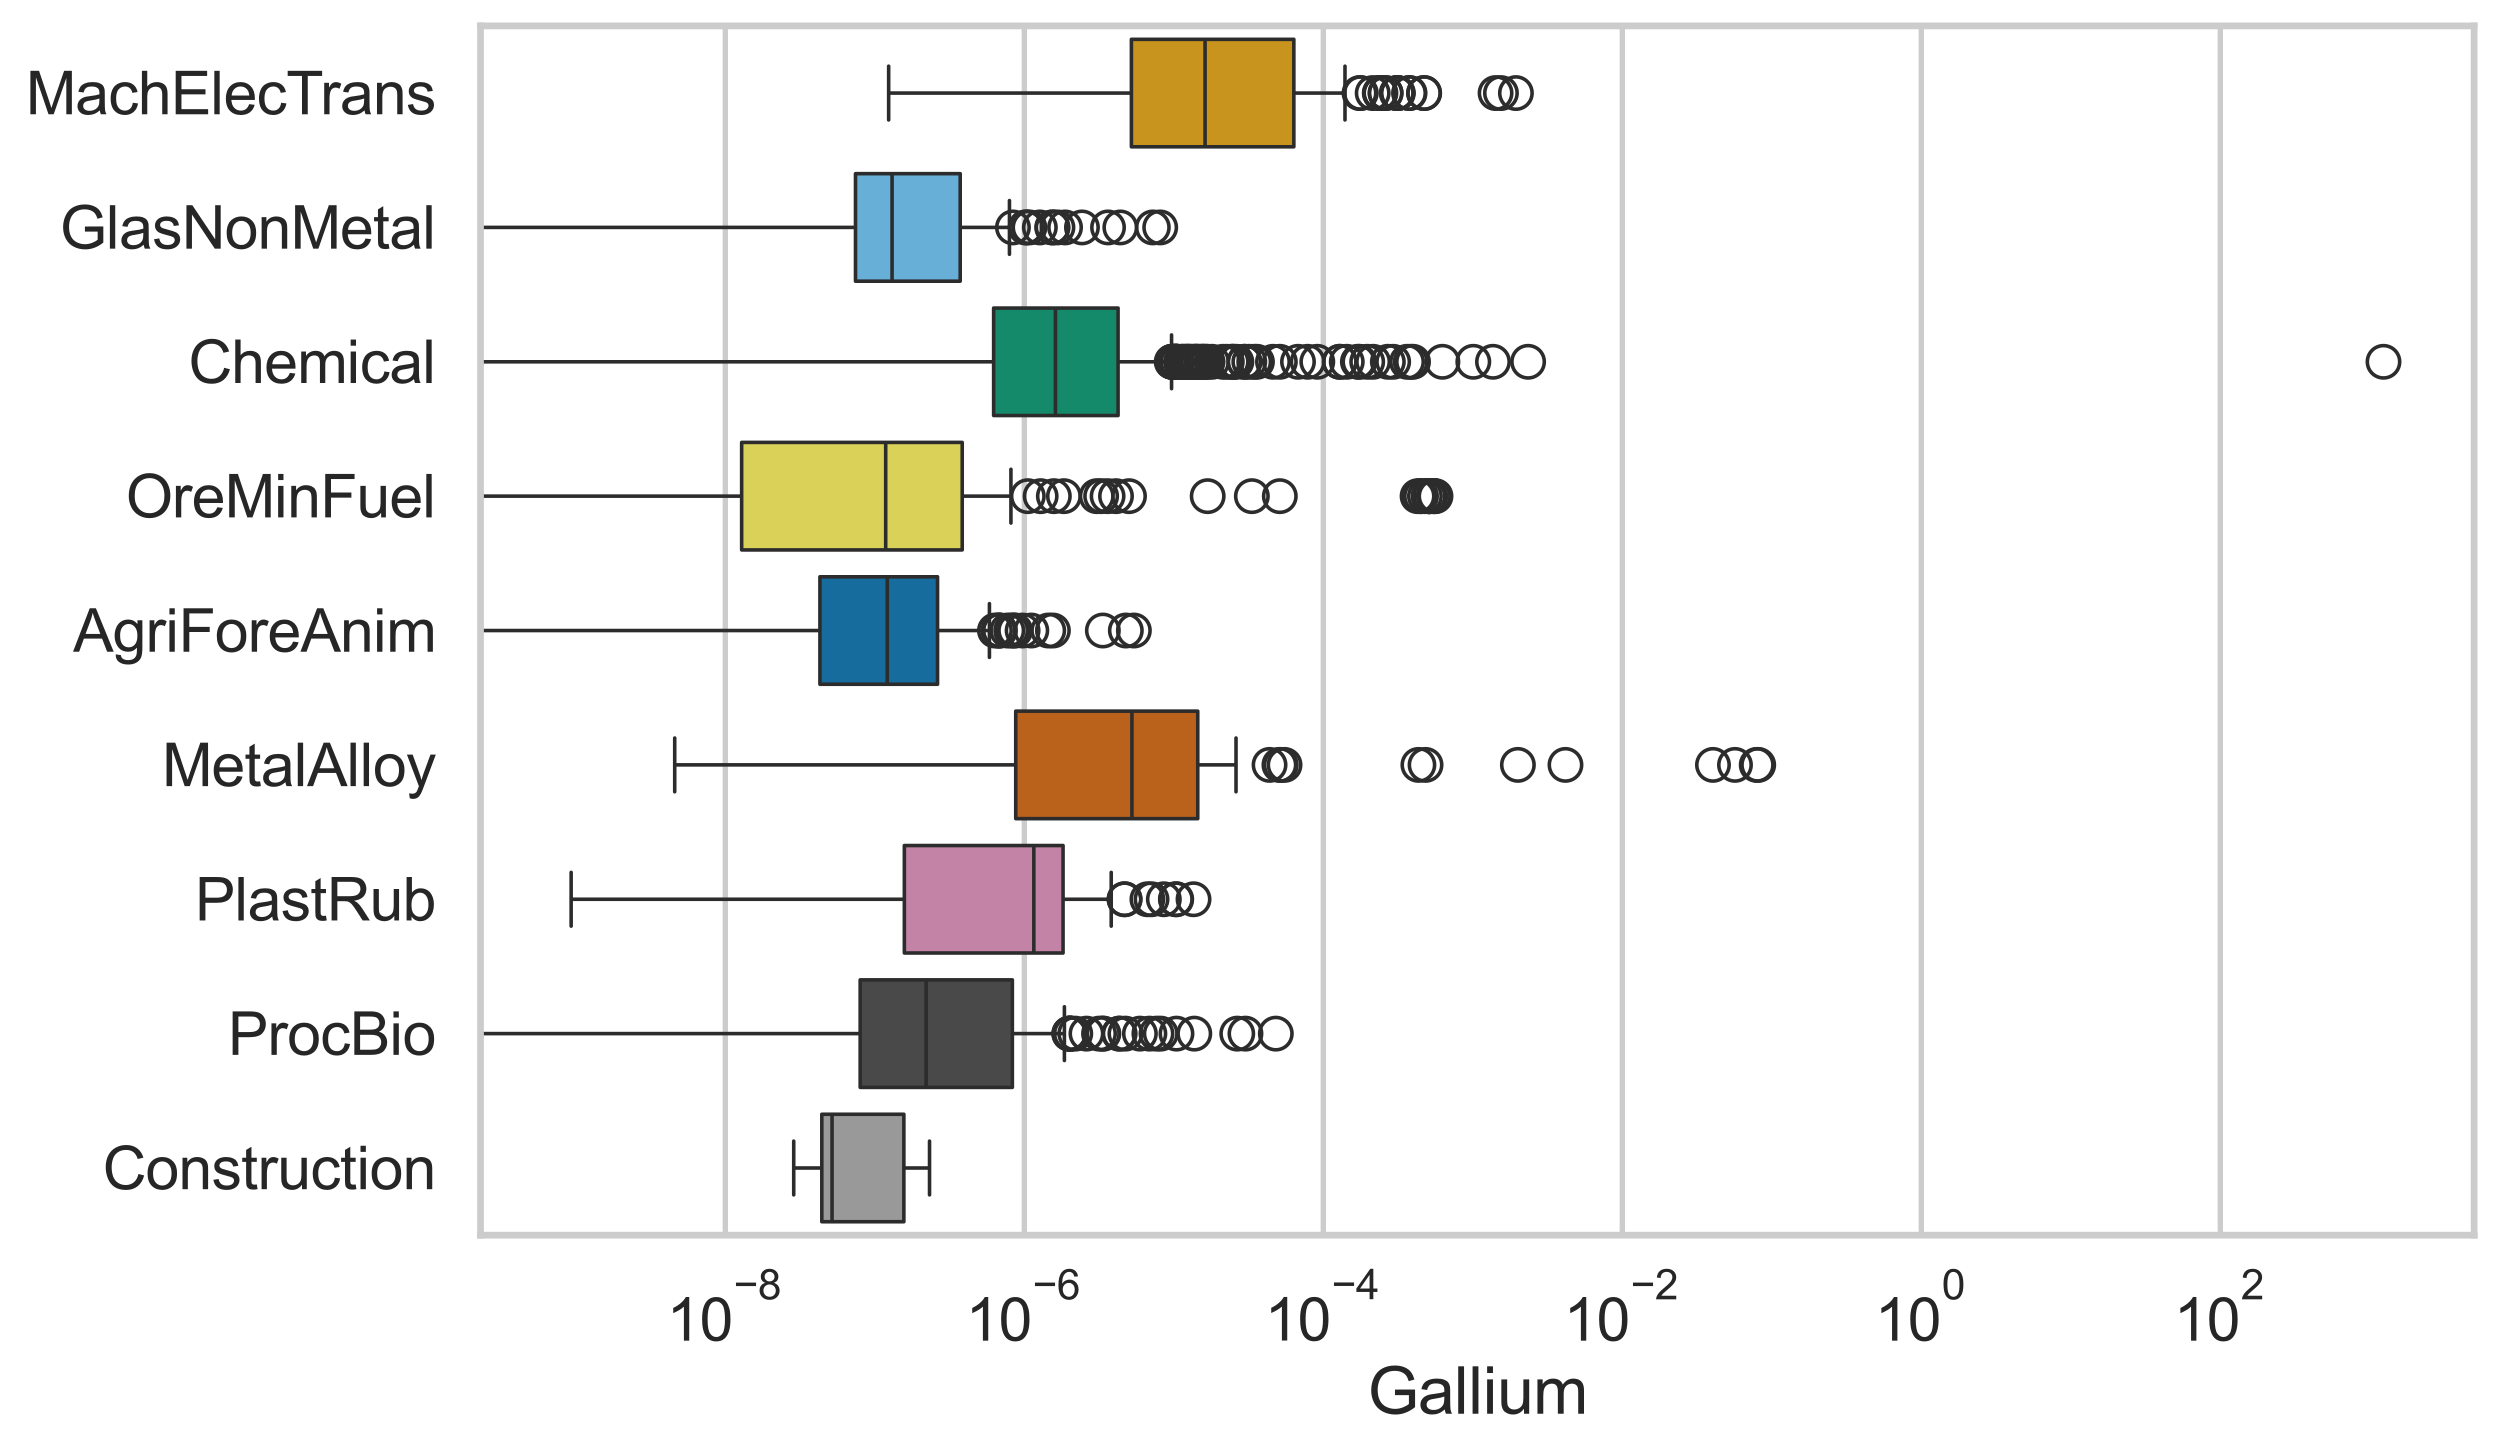 <?xml version="1.0" encoding="utf-8" standalone="no"?>
<!DOCTYPE svg PUBLIC "-//W3C//DTD SVG 1.1//EN"
  "http://www.w3.org/Graphics/SVG/1.1/DTD/svg11.dtd">
<svg xmlns:xlink="http://www.w3.org/1999/xlink" width="695.577pt" height="404.121pt" viewBox="0 0 695.577 404.121" xmlns="http://www.w3.org/2000/svg" version="1.1">
 <defs>
  <style type="text/css">*{stroke-linejoin: round; stroke-linecap: butt}</style>
 </defs>
 <g id="figure_1">
  <g id="patch_1">
   <path d="M 0 404.121 
L 695.577 404.121 
L 695.577 0 
L 0 0 
z
" style="fill: #ffffff"/>
  </g>
  <g id="axes_1">
   <g id="patch_2">
    <path d="M 133.697 343.665 
L 688.377 343.665 
L 688.377 7.2 
L 133.697 7.2 
z
" style="fill: #ffffff"/>
   </g>
   <g id="matplotlib.axis_1">
    <g id="xtick_1">
     <g id="line2d_1">
      <path d="M 201.806 343.665 
L 201.806 7.2 
" clip-path="url(#pd207496f83)" style="fill: none; stroke: #cccccc; stroke-width: 1.5; stroke-linecap: round"/>
     </g>
     <g id="text_1">
      <!-- $\mathdefault{10^{-8}}$ -->
      <g style="fill: #262626" transform="translate(185.471 373.18) scale(0.165 -0.165)">
       <defs>
        <path id="ArialMT-31" d="M 2384 0 
L 1822 0 
L 1822 3584 
Q 1619 3391 1289 3197 
Q 959 3003 697 2906 
L 697 3450 
Q 1169 3672 1522 3987 
Q 1875 4303 2022 4600 
L 2384 4600 
L 2384 0 
z
" transform="scale(0.016)"/>
        <path id="ArialMT-30" d="M 266 2259 
Q 266 3072 433 3567 
Q 600 4063 929 4331 
Q 1259 4600 1759 4600 
Q 2128 4600 2406 4451 
Q 2684 4303 2865 4023 
Q 3047 3744 3150 3342 
Q 3253 2941 3253 2259 
Q 3253 1453 3087 958 
Q 2922 463 2592 192 
Q 2263 -78 1759 -78 
Q 1097 -78 719 397 
Q 266 969 266 2259 
z
M 844 2259 
Q 844 1131 1108 757 
Q 1372 384 1759 384 
Q 2147 384 2411 759 
Q 2675 1134 2675 2259 
Q 2675 3391 2411 3762 
Q 2147 4134 1753 4134 
Q 1366 4134 1134 3806 
Q 844 3388 844 2259 
z
" transform="scale(0.016)"/>
        <path id="ArialMT-2212" d="M 3381 1997 
L 356 1997 
L 356 2522 
L 3381 2522 
L 3381 1997 
z
" transform="scale(0.016)"/>
        <path id="ArialMT-38" d="M 1131 2484 
Q 781 2613 612 2850 
Q 444 3088 444 3419 
Q 444 3919 803 4259 
Q 1163 4600 1759 4600 
Q 2359 4600 2725 4251 
Q 3091 3903 3091 3403 
Q 3091 3084 2923 2848 
Q 2756 2613 2416 2484 
Q 2838 2347 3058 2040 
Q 3278 1734 3278 1309 
Q 3278 722 2862 322 
Q 2447 -78 1769 -78 
Q 1091 -78 675 323 
Q 259 725 259 1325 
Q 259 1772 486 2073 
Q 713 2375 1131 2484 
z
M 1019 3438 
Q 1019 3113 1228 2906 
Q 1438 2700 1772 2700 
Q 2097 2700 2305 2904 
Q 2513 3109 2513 3406 
Q 2513 3716 2298 3927 
Q 2084 4138 1766 4138 
Q 1444 4138 1231 3931 
Q 1019 3725 1019 3438 
z
M 838 1322 
Q 838 1081 952 856 
Q 1066 631 1291 507 
Q 1516 384 1775 384 
Q 2178 384 2440 643 
Q 2703 903 2703 1303 
Q 2703 1709 2433 1975 
Q 2163 2241 1756 2241 
Q 1359 2241 1098 1978 
Q 838 1716 838 1322 
z
" transform="scale(0.016)"/>
       </defs>
       <use xlink:href="#ArialMT-31" transform="translate(0 0.994)"/>
       <use xlink:href="#ArialMT-30" transform="translate(55.615 0.994)"/>
       <use xlink:href="#ArialMT-2212" transform="translate(112.973 70.688) scale(0.7)"/>
       <use xlink:href="#ArialMT-38" transform="translate(153.852 70.688) scale(0.7)"/>
      </g>
     </g>
    </g>
    <g id="xtick_2">
     <g id="line2d_2">
      <path d="M 284.997 343.665 
L 284.997 7.2 
" clip-path="url(#pd207496f83)" style="fill: none; stroke: #cccccc; stroke-width: 1.5; stroke-linecap: round"/>
     </g>
     <g id="text_2">
      <!-- $\mathdefault{10^{-6}}$ -->
      <g style="fill: #262626" transform="translate(268.662 373.18) scale(0.165 -0.165)">
       <defs>
        <path id="ArialMT-36" d="M 3184 3459 
L 2625 3416 
Q 2550 3747 2413 3897 
Q 2184 4138 1850 4138 
Q 1581 4138 1378 3988 
Q 1113 3794 959 3422 
Q 806 3050 800 2363 
Q 1003 2672 1297 2822 
Q 1591 2972 1913 2972 
Q 2475 2972 2870 2558 
Q 3266 2144 3266 1488 
Q 3266 1056 3080 686 
Q 2894 316 2569 119 
Q 2244 -78 1831 -78 
Q 1128 -78 684 439 
Q 241 956 241 2144 
Q 241 3472 731 4075 
Q 1159 4600 1884 4600 
Q 2425 4600 2770 4297 
Q 3116 3994 3184 3459 
z
M 888 1484 
Q 888 1194 1011 928 
Q 1134 663 1356 523 
Q 1578 384 1822 384 
Q 2178 384 2434 671 
Q 2691 959 2691 1453 
Q 2691 1928 2437 2201 
Q 2184 2475 1800 2475 
Q 1419 2475 1153 2201 
Q 888 1928 888 1484 
z
" transform="scale(0.016)"/>
       </defs>
       <use xlink:href="#ArialMT-31" transform="translate(0 0.994)"/>
       <use xlink:href="#ArialMT-30" transform="translate(55.615 0.994)"/>
       <use xlink:href="#ArialMT-2212" transform="translate(112.973 70.688) scale(0.7)"/>
       <use xlink:href="#ArialMT-36" transform="translate(153.852 70.688) scale(0.7)"/>
      </g>
     </g>
    </g>
    <g id="xtick_3">
     <g id="line2d_3">
      <path d="M 368.188 343.665 
L 368.188 7.2 
" clip-path="url(#pd207496f83)" style="fill: none; stroke: #cccccc; stroke-width: 1.5; stroke-linecap: round"/>
     </g>
     <g id="text_3">
      <!-- $\mathdefault{10^{-4}}$ -->
      <g style="fill: #262626" transform="translate(351.853 373.015) scale(0.165 -0.165)">
       <defs>
        <path id="ArialMT-34" d="M 2069 0 
L 2069 1097 
L 81 1097 
L 81 1613 
L 2172 4581 
L 2631 4581 
L 2631 1613 
L 3250 1613 
L 3250 1097 
L 2631 1097 
L 2631 0 
L 2069 0 
z
M 2069 1613 
L 2069 3678 
L 634 1613 
L 2069 1613 
z
" transform="scale(0.016)"/>
       </defs>
       <use xlink:href="#ArialMT-31" transform="translate(0 0.202)"/>
       <use xlink:href="#ArialMT-30" transform="translate(55.615 0.202)"/>
       <use xlink:href="#ArialMT-2212" transform="translate(112.973 69.895) scale(0.7)"/>
       <use xlink:href="#ArialMT-34" transform="translate(153.852 69.895) scale(0.7)"/>
      </g>
     </g>
    </g>
    <g id="xtick_4">
     <g id="line2d_4">
      <path d="M 451.379 343.665 
L 451.379 7.2 
" clip-path="url(#pd207496f83)" style="fill: none; stroke: #cccccc; stroke-width: 1.5; stroke-linecap: round"/>
     </g>
     <g id="text_4">
      <!-- $\mathdefault{10^{-2}}$ -->
      <g style="fill: #262626" transform="translate(435.044 373.18) scale(0.165 -0.165)">
       <defs>
        <path id="ArialMT-32" d="M 3222 541 
L 3222 0 
L 194 0 
Q 188 203 259 391 
Q 375 700 629 1000 
Q 884 1300 1366 1694 
Q 2113 2306 2375 2664 
Q 2638 3022 2638 3341 
Q 2638 3675 2398 3904 
Q 2159 4134 1775 4134 
Q 1369 4134 1125 3890 
Q 881 3647 878 3216 
L 300 3275 
Q 359 3922 746 4261 
Q 1134 4600 1788 4600 
Q 2447 4600 2831 4234 
Q 3216 3869 3216 3328 
Q 3216 3053 3103 2787 
Q 2991 2522 2730 2228 
Q 2469 1934 1863 1422 
Q 1356 997 1212 845 
Q 1069 694 975 541 
L 3222 541 
z
" transform="scale(0.016)"/>
       </defs>
       <use xlink:href="#ArialMT-31" transform="translate(0 0.994)"/>
       <use xlink:href="#ArialMT-30" transform="translate(55.615 0.994)"/>
       <use xlink:href="#ArialMT-2212" transform="translate(112.973 70.688) scale(0.7)"/>
       <use xlink:href="#ArialMT-32" transform="translate(153.852 70.688) scale(0.7)"/>
      </g>
     </g>
    </g>
    <g id="xtick_5">
     <g id="line2d_5">
      <path d="M 534.57 343.665 
L 534.57 7.2 
" clip-path="url(#pd207496f83)" style="fill: none; stroke: #cccccc; stroke-width: 1.5; stroke-linecap: round"/>
     </g>
     <g id="text_5">
      <!-- $\mathdefault{10^{0}}$ -->
      <g style="fill: #262626" transform="translate(521.618 373.18) scale(0.165 -0.165)">
       <use xlink:href="#ArialMT-31" transform="translate(0 0.994)"/>
       <use xlink:href="#ArialMT-30" transform="translate(55.615 0.994)"/>
       <use xlink:href="#ArialMT-30" transform="translate(112.973 70.688) scale(0.7)"/>
      </g>
     </g>
    </g>
    <g id="xtick_6">
     <g id="line2d_6">
      <path d="M 617.762 343.665 
L 617.762 7.2 
" clip-path="url(#pd207496f83)" style="fill: none; stroke: #cccccc; stroke-width: 1.5; stroke-linecap: round"/>
     </g>
     <g id="text_6">
      <!-- $\mathdefault{10^{2}}$ -->
      <g style="fill: #262626" transform="translate(604.809 373.18) scale(0.165 -0.165)">
       <use xlink:href="#ArialMT-31" transform="translate(0 0.994)"/>
       <use xlink:href="#ArialMT-30" transform="translate(55.615 0.994)"/>
       <use xlink:href="#ArialMT-32" transform="translate(112.973 70.688) scale(0.7)"/>
      </g>
     </g>
    </g>
    <g id="text_7">
     <!-- Gallium -->
     <g style="fill: #262626" transform="translate(380.531 393.344) scale(0.18 -0.18)">
      <defs>
       <path id="ArialMT-47" d="M 2638 1797 
L 2638 2334 
L 4578 2338 
L 4578 638 
Q 4131 281 3656 101 
Q 3181 -78 2681 -78 
Q 2006 -78 1454 211 
Q 903 500 622 1047 
Q 341 1594 341 2269 
Q 341 2938 620 3517 
Q 900 4097 1425 4378 
Q 1950 4659 2634 4659 
Q 3131 4659 3532 4498 
Q 3934 4338 4162 4050 
Q 4391 3763 4509 3300 
L 3963 3150 
Q 3859 3500 3706 3700 
Q 3553 3900 3268 4020 
Q 2984 4141 2638 4141 
Q 2222 4141 1919 4014 
Q 1616 3888 1430 3681 
Q 1244 3475 1141 3228 
Q 966 2803 966 2306 
Q 966 1694 1177 1281 
Q 1388 869 1791 669 
Q 2194 469 2647 469 
Q 3041 469 3416 620 
Q 3791 772 3984 944 
L 3984 1797 
L 2638 1797 
z
" transform="scale(0.016)"/>
       <path id="ArialMT-61" d="M 2588 409 
Q 2275 144 1986 34 
Q 1697 -75 1366 -75 
Q 819 -75 525 192 
Q 231 459 231 875 
Q 231 1119 342 1320 
Q 453 1522 633 1644 
Q 813 1766 1038 1828 
Q 1203 1872 1538 1913 
Q 2219 1994 2541 2106 
Q 2544 2222 2544 2253 
Q 2544 2597 2384 2738 
Q 2169 2928 1744 2928 
Q 1347 2928 1158 2789 
Q 969 2650 878 2297 
L 328 2372 
Q 403 2725 575 2942 
Q 747 3159 1072 3276 
Q 1397 3394 1825 3394 
Q 2250 3394 2515 3294 
Q 2781 3194 2906 3042 
Q 3031 2891 3081 2659 
Q 3109 2516 3109 2141 
L 3109 1391 
Q 3109 606 3145 398 
Q 3181 191 3288 0 
L 2700 0 
Q 2613 175 2588 409 
z
M 2541 1666 
Q 2234 1541 1622 1453 
Q 1275 1403 1131 1340 
Q 988 1278 909 1158 
Q 831 1038 831 891 
Q 831 666 1001 516 
Q 1172 366 1500 366 
Q 1825 366 2078 508 
Q 2331 650 2450 897 
Q 2541 1088 2541 1459 
L 2541 1666 
z
" transform="scale(0.016)"/>
       <path id="ArialMT-6c" d="M 409 0 
L 409 4581 
L 972 4581 
L 972 0 
L 409 0 
z
" transform="scale(0.016)"/>
       <path id="ArialMT-69" d="M 425 3934 
L 425 4581 
L 988 4581 
L 988 3934 
L 425 3934 
z
M 425 0 
L 425 3319 
L 988 3319 
L 988 0 
L 425 0 
z
" transform="scale(0.016)"/>
       <path id="ArialMT-75" d="M 2597 0 
L 2597 488 
Q 2209 -75 1544 -75 
Q 1250 -75 995 37 
Q 741 150 617 320 
Q 494 491 444 738 
Q 409 903 409 1263 
L 409 3319 
L 972 3319 
L 972 1478 
Q 972 1038 1006 884 
Q 1059 663 1231 536 
Q 1403 409 1656 409 
Q 1909 409 2131 539 
Q 2353 669 2445 892 
Q 2538 1116 2538 1541 
L 2538 3319 
L 3100 3319 
L 3100 0 
L 2597 0 
z
" transform="scale(0.016)"/>
       <path id="ArialMT-6d" d="M 422 0 
L 422 3319 
L 925 3319 
L 925 2853 
Q 1081 3097 1340 3245 
Q 1600 3394 1931 3394 
Q 2300 3394 2536 3241 
Q 2772 3088 2869 2813 
Q 3263 3394 3894 3394 
Q 4388 3394 4653 3120 
Q 4919 2847 4919 2278 
L 4919 0 
L 4359 0 
L 4359 2091 
Q 4359 2428 4304 2576 
Q 4250 2725 4106 2815 
Q 3963 2906 3769 2906 
Q 3419 2906 3187 2673 
Q 2956 2441 2956 1928 
L 2956 0 
L 2394 0 
L 2394 2156 
Q 2394 2531 2256 2718 
Q 2119 2906 1806 2906 
Q 1569 2906 1367 2781 
Q 1166 2656 1075 2415 
Q 984 2175 984 1722 
L 984 0 
L 422 0 
z
" transform="scale(0.016)"/>
      </defs>
      <use xlink:href="#ArialMT-47"/>
      <use xlink:href="#ArialMT-61" transform="translate(77.783 0)"/>
      <use xlink:href="#ArialMT-6c" transform="translate(133.398 0)"/>
      <use xlink:href="#ArialMT-6c" transform="translate(155.615 0)"/>
      <use xlink:href="#ArialMT-69" transform="translate(177.832 0)"/>
      <use xlink:href="#ArialMT-75" transform="translate(200.049 0)"/>
      <use xlink:href="#ArialMT-6d" transform="translate(255.664 0)"/>
     </g>
    </g>
   </g>
   <g id="matplotlib.axis_2">
    <g id="ytick_1">
     <g id="text_8">
      <!-- MachElecTrans -->
      <g style="fill: #262626" transform="translate(7.2 31.798) scale(0.165 -0.165)">
       <defs>
        <path id="ArialMT-4d" d="M 475 0 
L 475 4581 
L 1388 4581 
L 2472 1338 
Q 2622 884 2691 659 
Q 2769 909 2934 1394 
L 4031 4581 
L 4847 4581 
L 4847 0 
L 4263 0 
L 4263 3834 
L 2931 0 
L 2384 0 
L 1059 3900 
L 1059 0 
L 475 0 
z
" transform="scale(0.016)"/>
        <path id="ArialMT-63" d="M 2588 1216 
L 3141 1144 
Q 3050 572 2676 248 
Q 2303 -75 1759 -75 
Q 1078 -75 664 370 
Q 250 816 250 1647 
Q 250 2184 428 2587 
Q 606 2991 970 3192 
Q 1334 3394 1763 3394 
Q 2303 3394 2647 3120 
Q 2991 2847 3088 2344 
L 2541 2259 
Q 2463 2594 2264 2762 
Q 2066 2931 1784 2931 
Q 1359 2931 1093 2626 
Q 828 2322 828 1663 
Q 828 994 1084 691 
Q 1341 388 1753 388 
Q 2084 388 2306 591 
Q 2528 794 2588 1216 
z
" transform="scale(0.016)"/>
        <path id="ArialMT-68" d="M 422 0 
L 422 4581 
L 984 4581 
L 984 2938 
Q 1378 3394 1978 3394 
Q 2347 3394 2619 3248 
Q 2891 3103 3008 2847 
Q 3125 2591 3125 2103 
L 3125 0 
L 2563 0 
L 2563 2103 
Q 2563 2525 2380 2717 
Q 2197 2909 1863 2909 
Q 1613 2909 1392 2779 
Q 1172 2650 1078 2428 
Q 984 2206 984 1816 
L 984 0 
L 422 0 
z
" transform="scale(0.016)"/>
        <path id="ArialMT-45" d="M 506 0 
L 506 4581 
L 3819 4581 
L 3819 4041 
L 1113 4041 
L 1113 2638 
L 3647 2638 
L 3647 2100 
L 1113 2100 
L 1113 541 
L 3925 541 
L 3925 0 
L 506 0 
z
" transform="scale(0.016)"/>
        <path id="ArialMT-65" d="M 2694 1069 
L 3275 997 
Q 3138 488 2766 206 
Q 2394 -75 1816 -75 
Q 1088 -75 661 373 
Q 234 822 234 1631 
Q 234 2469 665 2931 
Q 1097 3394 1784 3394 
Q 2450 3394 2872 2941 
Q 3294 2488 3294 1666 
Q 3294 1616 3291 1516 
L 816 1516 
Q 847 969 1125 678 
Q 1403 388 1819 388 
Q 2128 388 2347 550 
Q 2566 713 2694 1069 
z
M 847 1978 
L 2700 1978 
Q 2663 2397 2488 2606 
Q 2219 2931 1791 2931 
Q 1403 2931 1139 2672 
Q 875 2413 847 1978 
z
" transform="scale(0.016)"/>
        <path id="ArialMT-54" d="M 1659 0 
L 1659 4041 
L 150 4041 
L 150 4581 
L 3781 4581 
L 3781 4041 
L 2266 4041 
L 2266 0 
L 1659 0 
z
" transform="scale(0.016)"/>
        <path id="ArialMT-72" d="M 416 0 
L 416 3319 
L 922 3319 
L 922 2816 
Q 1116 3169 1280 3281 
Q 1444 3394 1641 3394 
Q 1925 3394 2219 3213 
L 2025 2691 
Q 1819 2813 1613 2813 
Q 1428 2813 1281 2702 
Q 1134 2591 1072 2394 
Q 978 2094 978 1738 
L 978 0 
L 416 0 
z
" transform="scale(0.016)"/>
        <path id="ArialMT-6e" d="M 422 0 
L 422 3319 
L 928 3319 
L 928 2847 
Q 1294 3394 1984 3394 
Q 2284 3394 2536 3286 
Q 2788 3178 2913 3003 
Q 3038 2828 3088 2588 
Q 3119 2431 3119 2041 
L 3119 0 
L 2556 0 
L 2556 2019 
Q 2556 2363 2490 2533 
Q 2425 2703 2258 2804 
Q 2091 2906 1866 2906 
Q 1506 2906 1245 2678 
Q 984 2450 984 1813 
L 984 0 
L 422 0 
z
" transform="scale(0.016)"/>
        <path id="ArialMT-73" d="M 197 991 
L 753 1078 
Q 800 744 1014 566 
Q 1228 388 1613 388 
Q 2000 388 2187 545 
Q 2375 703 2375 916 
Q 2375 1106 2209 1216 
Q 2094 1291 1634 1406 
Q 1016 1563 777 1677 
Q 538 1791 414 1992 
Q 291 2194 291 2438 
Q 291 2659 392 2848 
Q 494 3038 669 3163 
Q 800 3259 1026 3326 
Q 1253 3394 1513 3394 
Q 1903 3394 2198 3281 
Q 2494 3169 2634 2976 
Q 2775 2784 2828 2463 
L 2278 2388 
Q 2241 2644 2061 2787 
Q 1881 2931 1553 2931 
Q 1166 2931 1000 2803 
Q 834 2675 834 2503 
Q 834 2394 903 2306 
Q 972 2216 1119 2156 
Q 1203 2125 1616 2013 
Q 2213 1853 2448 1751 
Q 2684 1650 2818 1456 
Q 2953 1263 2953 975 
Q 2953 694 2789 445 
Q 2625 197 2315 61 
Q 2006 -75 1616 -75 
Q 969 -75 630 194 
Q 291 463 197 991 
z
" transform="scale(0.016)"/>
       </defs>
       <use xlink:href="#ArialMT-4d"/>
       <use xlink:href="#ArialMT-61" transform="translate(83.301 0)"/>
       <use xlink:href="#ArialMT-63" transform="translate(138.916 0)"/>
       <use xlink:href="#ArialMT-68" transform="translate(188.916 0)"/>
       <use xlink:href="#ArialMT-45" transform="translate(244.531 0)"/>
       <use xlink:href="#ArialMT-6c" transform="translate(311.23 0)"/>
       <use xlink:href="#ArialMT-65" transform="translate(333.447 0)"/>
       <use xlink:href="#ArialMT-63" transform="translate(389.062 0)"/>
       <use xlink:href="#ArialMT-54" transform="translate(439.062 0)"/>
       <use xlink:href="#ArialMT-72" transform="translate(496.396 0)"/>
       <use xlink:href="#ArialMT-61" transform="translate(529.697 0)"/>
       <use xlink:href="#ArialMT-6e" transform="translate(585.312 0)"/>
       <use xlink:href="#ArialMT-73" transform="translate(640.928 0)"/>
      </g>
     </g>
    </g>
    <g id="ytick_2">
     <g id="text_9">
      <!-- GlasNonMetal -->
      <g style="fill: #262626" transform="translate(16.659 69.183) scale(0.165 -0.165)">
       <defs>
        <path id="ArialMT-4e" d="M 488 0 
L 488 4581 
L 1109 4581 
L 3516 984 
L 3516 4581 
L 4097 4581 
L 4097 0 
L 3475 0 
L 1069 3600 
L 1069 0 
L 488 0 
z
" transform="scale(0.016)"/>
        <path id="ArialMT-6f" d="M 213 1659 
Q 213 2581 725 3025 
Q 1153 3394 1769 3394 
Q 2453 3394 2887 2945 
Q 3322 2497 3322 1706 
Q 3322 1066 3130 698 
Q 2938 331 2570 128 
Q 2203 -75 1769 -75 
Q 1072 -75 642 372 
Q 213 819 213 1659 
z
M 791 1659 
Q 791 1022 1069 705 
Q 1347 388 1769 388 
Q 2188 388 2466 706 
Q 2744 1025 2744 1678 
Q 2744 2294 2464 2611 
Q 2184 2928 1769 2928 
Q 1347 2928 1069 2612 
Q 791 2297 791 1659 
z
" transform="scale(0.016)"/>
        <path id="ArialMT-74" d="M 1650 503 
L 1731 6 
Q 1494 -44 1306 -44 
Q 1000 -44 831 53 
Q 663 150 594 308 
Q 525 466 525 972 
L 525 2881 
L 113 2881 
L 113 3319 
L 525 3319 
L 525 4141 
L 1084 4478 
L 1084 3319 
L 1650 3319 
L 1650 2881 
L 1084 2881 
L 1084 941 
Q 1084 700 1114 631 
Q 1144 563 1211 522 
Q 1278 481 1403 481 
Q 1497 481 1650 503 
z
" transform="scale(0.016)"/>
       </defs>
       <use xlink:href="#ArialMT-47"/>
       <use xlink:href="#ArialMT-6c" transform="translate(77.783 0)"/>
       <use xlink:href="#ArialMT-61" transform="translate(100 0)"/>
       <use xlink:href="#ArialMT-73" transform="translate(155.615 0)"/>
       <use xlink:href="#ArialMT-4e" transform="translate(205.615 0)"/>
       <use xlink:href="#ArialMT-6f" transform="translate(277.832 0)"/>
       <use xlink:href="#ArialMT-6e" transform="translate(333.447 0)"/>
       <use xlink:href="#ArialMT-4d" transform="translate(389.062 0)"/>
       <use xlink:href="#ArialMT-65" transform="translate(472.363 0)"/>
       <use xlink:href="#ArialMT-74" transform="translate(527.979 0)"/>
       <use xlink:href="#ArialMT-61" transform="translate(555.762 0)"/>
       <use xlink:href="#ArialMT-6c" transform="translate(611.377 0)"/>
      </g>
     </g>
    </g>
    <g id="ytick_3">
     <g id="text_10">
      <!-- Chemical -->
      <g style="fill: #262626" transform="translate(52.428 106.568) scale(0.165 -0.165)">
       <defs>
        <path id="ArialMT-43" d="M 3763 1606 
L 4369 1453 
Q 4178 706 3683 314 
Q 3188 -78 2472 -78 
Q 1731 -78 1267 223 
Q 803 525 561 1097 
Q 319 1669 319 2325 
Q 319 3041 592 3573 
Q 866 4106 1370 4382 
Q 1875 4659 2481 4659 
Q 3169 4659 3637 4309 
Q 4106 3959 4291 3325 
L 3694 3184 
Q 3534 3684 3231 3912 
Q 2928 4141 2469 4141 
Q 1941 4141 1586 3887 
Q 1231 3634 1087 3207 
Q 944 2781 944 2328 
Q 944 1744 1114 1308 
Q 1284 872 1643 656 
Q 2003 441 2422 441 
Q 2931 441 3284 734 
Q 3638 1028 3763 1606 
z
" transform="scale(0.016)"/>
       </defs>
       <use xlink:href="#ArialMT-43"/>
       <use xlink:href="#ArialMT-68" transform="translate(72.217 0)"/>
       <use xlink:href="#ArialMT-65" transform="translate(127.832 0)"/>
       <use xlink:href="#ArialMT-6d" transform="translate(183.447 0)"/>
       <use xlink:href="#ArialMT-69" transform="translate(266.748 0)"/>
       <use xlink:href="#ArialMT-63" transform="translate(288.965 0)"/>
       <use xlink:href="#ArialMT-61" transform="translate(338.965 0)"/>
       <use xlink:href="#ArialMT-6c" transform="translate(394.58 0)"/>
      </g>
     </g>
    </g>
    <g id="ytick_4">
     <g id="text_11">
      <!-- OreMinFuel -->
      <g style="fill: #262626" transform="translate(35.013 143.953) scale(0.165 -0.165)">
       <defs>
        <path id="ArialMT-4f" d="M 309 2231 
Q 309 3372 921 4017 
Q 1534 4663 2503 4663 
Q 3138 4663 3647 4359 
Q 4156 4056 4423 3514 
Q 4691 2972 4691 2284 
Q 4691 1588 4409 1038 
Q 4128 488 3612 205 
Q 3097 -78 2500 -78 
Q 1853 -78 1343 234 
Q 834 547 571 1087 
Q 309 1628 309 2231 
z
M 934 2222 
Q 934 1394 1379 917 
Q 1825 441 2497 441 
Q 3181 441 3623 922 
Q 4066 1403 4066 2288 
Q 4066 2847 3877 3264 
Q 3688 3681 3323 3911 
Q 2959 4141 2506 4141 
Q 1863 4141 1398 3698 
Q 934 3256 934 2222 
z
" transform="scale(0.016)"/>
        <path id="ArialMT-46" d="M 525 0 
L 525 4581 
L 3616 4581 
L 3616 4041 
L 1131 4041 
L 1131 2622 
L 3281 2622 
L 3281 2081 
L 1131 2081 
L 1131 0 
L 525 0 
z
" transform="scale(0.016)"/>
       </defs>
       <use xlink:href="#ArialMT-4f"/>
       <use xlink:href="#ArialMT-72" transform="translate(77.783 0)"/>
       <use xlink:href="#ArialMT-65" transform="translate(111.084 0)"/>
       <use xlink:href="#ArialMT-4d" transform="translate(166.699 0)"/>
       <use xlink:href="#ArialMT-69" transform="translate(250 0)"/>
       <use xlink:href="#ArialMT-6e" transform="translate(272.217 0)"/>
       <use xlink:href="#ArialMT-46" transform="translate(327.832 0)"/>
       <use xlink:href="#ArialMT-75" transform="translate(388.916 0)"/>
       <use xlink:href="#ArialMT-65" transform="translate(444.531 0)"/>
       <use xlink:href="#ArialMT-6c" transform="translate(500.146 0)"/>
      </g>
     </g>
    </g>
    <g id="ytick_5">
     <g id="text_12">
      <!-- AgriForeAnim -->
      <g style="fill: #262626" transform="translate(20.341 181.337) scale(0.165 -0.165)">
       <defs>
        <path id="ArialMT-41" d="M -9 0 
L 1750 4581 
L 2403 4581 
L 4278 0 
L 3588 0 
L 3053 1388 
L 1138 1388 
L 634 0 
L -9 0 
z
M 1313 1881 
L 2866 1881 
L 2388 3150 
Q 2169 3728 2063 4100 
Q 1975 3659 1816 3225 
L 1313 1881 
z
" transform="scale(0.016)"/>
        <path id="ArialMT-67" d="M 319 -275 
L 866 -356 
Q 900 -609 1056 -725 
Q 1266 -881 1628 -881 
Q 2019 -881 2231 -725 
Q 2444 -569 2519 -288 
Q 2563 -116 2559 434 
Q 2191 0 1641 0 
Q 956 0 581 494 
Q 206 988 206 1678 
Q 206 2153 378 2554 
Q 550 2956 876 3175 
Q 1203 3394 1644 3394 
Q 2231 3394 2613 2919 
L 2613 3319 
L 3131 3319 
L 3131 450 
Q 3131 -325 2973 -648 
Q 2816 -972 2473 -1159 
Q 2131 -1347 1631 -1347 
Q 1038 -1347 672 -1080 
Q 306 -813 319 -275 
z
M 784 1719 
Q 784 1066 1043 766 
Q 1303 466 1694 466 
Q 2081 466 2343 764 
Q 2606 1063 2606 1700 
Q 2606 2309 2336 2618 
Q 2066 2928 1684 2928 
Q 1309 2928 1046 2623 
Q 784 2319 784 1719 
z
" transform="scale(0.016)"/>
       </defs>
       <use xlink:href="#ArialMT-41"/>
       <use xlink:href="#ArialMT-67" transform="translate(66.699 0)"/>
       <use xlink:href="#ArialMT-72" transform="translate(122.314 0)"/>
       <use xlink:href="#ArialMT-69" transform="translate(155.615 0)"/>
       <use xlink:href="#ArialMT-46" transform="translate(177.832 0)"/>
       <use xlink:href="#ArialMT-6f" transform="translate(238.916 0)"/>
       <use xlink:href="#ArialMT-72" transform="translate(294.531 0)"/>
       <use xlink:href="#ArialMT-65" transform="translate(327.832 0)"/>
       <use xlink:href="#ArialMT-41" transform="translate(383.447 0)"/>
       <use xlink:href="#ArialMT-6e" transform="translate(450.146 0)"/>
       <use xlink:href="#ArialMT-69" transform="translate(505.762 0)"/>
       <use xlink:href="#ArialMT-6d" transform="translate(527.979 0)"/>
      </g>
     </g>
    </g>
    <g id="ytick_6">
     <g id="text_13">
      <!-- MetalAlloy -->
      <g style="fill: #262626" transform="translate(45.088 218.722) scale(0.165 -0.165)">
       <defs>
        <path id="ArialMT-79" d="M 397 -1278 
L 334 -750 
Q 519 -800 656 -800 
Q 844 -800 956 -737 
Q 1069 -675 1141 -563 
Q 1194 -478 1313 -144 
Q 1328 -97 1363 -6 
L 103 3319 
L 709 3319 
L 1400 1397 
Q 1534 1031 1641 628 
Q 1738 1016 1872 1384 
L 2581 3319 
L 3144 3319 
L 1881 -56 
Q 1678 -603 1566 -809 
Q 1416 -1088 1222 -1217 
Q 1028 -1347 759 -1347 
Q 597 -1347 397 -1278 
z
" transform="scale(0.016)"/>
       </defs>
       <use xlink:href="#ArialMT-4d"/>
       <use xlink:href="#ArialMT-65" transform="translate(83.301 0)"/>
       <use xlink:href="#ArialMT-74" transform="translate(138.916 0)"/>
       <use xlink:href="#ArialMT-61" transform="translate(166.699 0)"/>
       <use xlink:href="#ArialMT-6c" transform="translate(222.314 0)"/>
       <use xlink:href="#ArialMT-41" transform="translate(244.531 0)"/>
       <use xlink:href="#ArialMT-6c" transform="translate(311.23 0)"/>
       <use xlink:href="#ArialMT-6c" transform="translate(333.447 0)"/>
       <use xlink:href="#ArialMT-6f" transform="translate(355.664 0)"/>
       <use xlink:href="#ArialMT-79" transform="translate(411.279 0)"/>
      </g>
     </g>
    </g>
    <g id="ytick_7">
     <g id="text_14">
      <!-- PlastRub -->
      <g style="fill: #262626" transform="translate(54.248 256.107) scale(0.165 -0.165)">
       <defs>
        <path id="ArialMT-50" d="M 494 0 
L 494 4581 
L 2222 4581 
Q 2678 4581 2919 4538 
Q 3256 4481 3484 4323 
Q 3713 4166 3852 3881 
Q 3991 3597 3991 3256 
Q 3991 2672 3619 2267 
Q 3247 1863 2275 1863 
L 1100 1863 
L 1100 0 
L 494 0 
z
M 1100 2403 
L 2284 2403 
Q 2872 2403 3119 2622 
Q 3366 2841 3366 3238 
Q 3366 3525 3220 3729 
Q 3075 3934 2838 4000 
Q 2684 4041 2272 4041 
L 1100 4041 
L 1100 2403 
z
" transform="scale(0.016)"/>
        <path id="ArialMT-52" d="M 503 0 
L 503 4581 
L 2534 4581 
Q 3147 4581 3465 4457 
Q 3784 4334 3975 4021 
Q 4166 3709 4166 3331 
Q 4166 2844 3850 2509 
Q 3534 2175 2875 2084 
Q 3116 1969 3241 1856 
Q 3506 1613 3744 1247 
L 4541 0 
L 3778 0 
L 3172 953 
Q 2906 1366 2734 1584 
Q 2563 1803 2427 1890 
Q 2291 1978 2150 2013 
Q 2047 2034 1813 2034 
L 1109 2034 
L 1109 0 
L 503 0 
z
M 1109 2559 
L 2413 2559 
Q 2828 2559 3062 2645 
Q 3297 2731 3419 2920 
Q 3541 3109 3541 3331 
Q 3541 3656 3305 3865 
Q 3069 4075 2559 4075 
L 1109 4075 
L 1109 2559 
z
" transform="scale(0.016)"/>
        <path id="ArialMT-62" d="M 941 0 
L 419 0 
L 419 4581 
L 981 4581 
L 981 2947 
Q 1338 3394 1891 3394 
Q 2197 3394 2470 3270 
Q 2744 3147 2920 2923 
Q 3097 2700 3197 2384 
Q 3297 2069 3297 1709 
Q 3297 856 2875 390 
Q 2453 -75 1863 -75 
Q 1275 -75 941 416 
L 941 0 
z
M 934 1684 
Q 934 1088 1097 822 
Q 1363 388 1816 388 
Q 2184 388 2453 708 
Q 2722 1028 2722 1663 
Q 2722 2313 2464 2622 
Q 2206 2931 1841 2931 
Q 1472 2931 1203 2611 
Q 934 2291 934 1684 
z
" transform="scale(0.016)"/>
       </defs>
       <use xlink:href="#ArialMT-50"/>
       <use xlink:href="#ArialMT-6c" transform="translate(66.699 0)"/>
       <use xlink:href="#ArialMT-61" transform="translate(88.916 0)"/>
       <use xlink:href="#ArialMT-73" transform="translate(144.531 0)"/>
       <use xlink:href="#ArialMT-74" transform="translate(194.531 0)"/>
       <use xlink:href="#ArialMT-52" transform="translate(222.314 0)"/>
       <use xlink:href="#ArialMT-75" transform="translate(294.531 0)"/>
       <use xlink:href="#ArialMT-62" transform="translate(350.146 0)"/>
      </g>
     </g>
    </g>
    <g id="ytick_8">
     <g id="text_15">
      <!-- ProcBio -->
      <g style="fill: #262626" transform="translate(63.424 293.492) scale(0.165 -0.165)">
       <defs>
        <path id="ArialMT-42" d="M 469 0 
L 469 4581 
L 2188 4581 
Q 2713 4581 3030 4442 
Q 3347 4303 3526 4014 
Q 3706 3725 3706 3409 
Q 3706 3116 3547 2856 
Q 3388 2597 3066 2438 
Q 3481 2316 3704 2022 
Q 3928 1728 3928 1328 
Q 3928 1006 3792 729 
Q 3656 453 3456 303 
Q 3256 153 2954 76 
Q 2653 0 2216 0 
L 469 0 
z
M 1075 2656 
L 2066 2656 
Q 2469 2656 2644 2709 
Q 2875 2778 2992 2937 
Q 3109 3097 3109 3338 
Q 3109 3566 3000 3739 
Q 2891 3913 2687 3977 
Q 2484 4041 1991 4041 
L 1075 4041 
L 1075 2656 
z
M 1075 541 
L 2216 541 
Q 2509 541 2628 563 
Q 2838 600 2978 687 
Q 3119 775 3209 942 
Q 3300 1109 3300 1328 
Q 3300 1584 3169 1773 
Q 3038 1963 2805 2039 
Q 2572 2116 2134 2116 
L 1075 2116 
L 1075 541 
z
" transform="scale(0.016)"/>
       </defs>
       <use xlink:href="#ArialMT-50"/>
       <use xlink:href="#ArialMT-72" transform="translate(66.699 0)"/>
       <use xlink:href="#ArialMT-6f" transform="translate(100 0)"/>
       <use xlink:href="#ArialMT-63" transform="translate(155.615 0)"/>
       <use xlink:href="#ArialMT-42" transform="translate(205.615 0)"/>
       <use xlink:href="#ArialMT-69" transform="translate(272.314 0)"/>
       <use xlink:href="#ArialMT-6f" transform="translate(294.531 0)"/>
      </g>
     </g>
    </g>
    <g id="ytick_9">
     <g id="text_16">
      <!-- Construction -->
      <g style="fill: #262626" transform="translate(28.575 330.877) scale(0.165 -0.165)">
       <use xlink:href="#ArialMT-43"/>
       <use xlink:href="#ArialMT-6f" transform="translate(72.217 0)"/>
       <use xlink:href="#ArialMT-6e" transform="translate(127.832 0)"/>
       <use xlink:href="#ArialMT-73" transform="translate(183.447 0)"/>
       <use xlink:href="#ArialMT-74" transform="translate(233.447 0)"/>
       <use xlink:href="#ArialMT-72" transform="translate(261.23 0)"/>
       <use xlink:href="#ArialMT-75" transform="translate(294.531 0)"/>
       <use xlink:href="#ArialMT-63" transform="translate(350.146 0)"/>
       <use xlink:href="#ArialMT-74" transform="translate(400.146 0)"/>
       <use xlink:href="#ArialMT-69" transform="translate(427.93 0)"/>
       <use xlink:href="#ArialMT-6f" transform="translate(450.146 0)"/>
       <use xlink:href="#ArialMT-6e" transform="translate(505.762 0)"/>
      </g>
     </g>
    </g>
   </g>
   <g id="patch_3">
    <path d="M 314.789 10.938 
L 314.789 40.846 
L 359.986 40.846 
L 359.986 10.938 
L 314.789 10.938 
z
" clip-path="url(#pd207496f83)" style="fill: #c9941d; stroke: #2c2c2c; stroke-linejoin: miter"/>
   </g>
   <g id="line2d_7">
    <path d="M 314.789 25.892 
L 247.253 25.892 
" clip-path="url(#pd207496f83)" style="fill: none; stroke: #2c2c2c"/>
   </g>
   <g id="line2d_8">
    <path d="M 359.986 25.892 
L 374.216 25.892 
" clip-path="url(#pd207496f83)" style="fill: none; stroke: #2c2c2c"/>
   </g>
   <g id="line2d_9">
    <path d="M 247.253 18.415 
L 247.253 33.369 
" clip-path="url(#pd207496f83)" style="fill: none; stroke: #2c2c2c; stroke-linecap: round"/>
   </g>
   <g id="line2d_10">
    <path d="M 374.216 18.415 
L 374.216 33.369 
" clip-path="url(#pd207496f83)" style="fill: none; stroke: #2c2c2c; stroke-linecap: round"/>
   </g>
   <g id="line2d_11">
    <defs>
     <path id="m78d65d3a3b" d="M 0 4.5 
C 1.193 4.5 2.338 4.026 3.182 3.182 
C 4.026 2.338 4.5 1.193 4.5 0 
C 4.5 -1.193 4.026 -2.338 3.182 -3.182 
C 2.338 -4.026 1.193 -4.5 0 -4.5 
C -1.193 -4.5 -2.338 -4.026 -3.182 -3.182 
C -4.026 -2.338 -4.5 -1.193 -4.5 0 
C -4.5 1.193 -4.026 2.338 -3.182 3.182 
C -2.338 4.026 -1.193 4.5 0 4.5 
z
" style="stroke: #2c2c2c"/>
    </defs>
    <g clip-path="url(#pd207496f83)">
     <use xlink:href="#m78d65d3a3b" x="396.209" y="25.892" style="fill-opacity: 0; stroke: #2c2c2c"/>
     <use xlink:href="#m78d65d3a3b" x="392.052" y="25.892" style="fill-opacity: 0; stroke: #2c2c2c"/>
     <use xlink:href="#m78d65d3a3b" x="381.919" y="25.892" style="fill-opacity: 0; stroke: #2c2c2c"/>
     <use xlink:href="#m78d65d3a3b" x="384.073" y="25.892" style="fill-opacity: 0; stroke: #2c2c2c"/>
     <use xlink:href="#m78d65d3a3b" x="388.61" y="25.892" style="fill-opacity: 0; stroke: #2c2c2c"/>
     <use xlink:href="#m78d65d3a3b" x="383.899" y="25.892" style="fill-opacity: 0; stroke: #2c2c2c"/>
     <use xlink:href="#m78d65d3a3b" x="385.536" y="25.892" style="fill-opacity: 0; stroke: #2c2c2c"/>
     <use xlink:href="#m78d65d3a3b" x="378.262" y="25.892" style="fill-opacity: 0; stroke: #2c2c2c"/>
     <use xlink:href="#m78d65d3a3b" x="392.181" y="25.892" style="fill-opacity: 0; stroke: #2c2c2c"/>
     <use xlink:href="#m78d65d3a3b" x="388.802" y="25.892" style="fill-opacity: 0; stroke: #2c2c2c"/>
     <use xlink:href="#m78d65d3a3b" x="416.115" y="25.892" style="fill-opacity: 0; stroke: #2c2c2c"/>
     <use xlink:href="#m78d65d3a3b" x="385.497" y="25.892" style="fill-opacity: 0; stroke: #2c2c2c"/>
     <use xlink:href="#m78d65d3a3b" x="421.773" y="25.892" style="fill-opacity: 0; stroke: #2c2c2c"/>
     <use xlink:href="#m78d65d3a3b" x="396.248" y="25.892" style="fill-opacity: 0; stroke: #2c2c2c"/>
     <use xlink:href="#m78d65d3a3b" x="378.623" y="25.892" style="fill-opacity: 0; stroke: #2c2c2c"/>
     <use xlink:href="#m78d65d3a3b" x="383.988" y="25.892" style="fill-opacity: 0; stroke: #2c2c2c"/>
     <use xlink:href="#m78d65d3a3b" x="417.609" y="25.892" style="fill-opacity: 0; stroke: #2c2c2c"/>
     <use xlink:href="#m78d65d3a3b" x="388.93" y="25.892" style="fill-opacity: 0; stroke: #2c2c2c"/>
     <use xlink:href="#m78d65d3a3b" x="388.802" y="25.892" style="fill-opacity: 0; stroke: #2c2c2c"/>
    </g>
   </g>
   <g id="patch_4">
    <path d="M 238.024 48.323 
L 238.024 78.231 
L 267.158 78.231 
L 267.158 48.323 
L 238.024 48.323 
z
" clip-path="url(#pd207496f83)" style="fill: #68afd7; stroke: #2c2c2c; stroke-linejoin: miter"/>
   </g>
   <g id="line2d_12">
    <path d="M 238.024 63.277 
L -1 63.277 
" clip-path="url(#pd207496f83)" style="fill: none; stroke: #2c2c2c"/>
   </g>
   <g id="line2d_13">
    <path d="M 267.158 63.277 
L 280.86 63.277 
" clip-path="url(#pd207496f83)" style="fill: none; stroke: #2c2c2c"/>
   </g>
   <g id="line2d_14">
    <path clip-path="url(#pd207496f83)" style="fill: none; stroke: #2c2c2c; stroke-linecap: round"/>
   </g>
   <g id="line2d_15">
    <path d="M 280.86 55.8 
L 280.86 70.754 
" clip-path="url(#pd207496f83)" style="fill: none; stroke: #2c2c2c; stroke-linecap: round"/>
   </g>
   <g id="line2d_16">
    <g clip-path="url(#pd207496f83)">
     <use xlink:href="#m78d65d3a3b" x="286.424" y="63.277" style="fill-opacity: 0; stroke: #2c2c2c"/>
     <use xlink:href="#m78d65d3a3b" x="289.317" y="63.277" style="fill-opacity: 0; stroke: #2c2c2c"/>
     <use xlink:href="#m78d65d3a3b" x="296.333" y="63.277" style="fill-opacity: 0; stroke: #2c2c2c"/>
     <use xlink:href="#m78d65d3a3b" x="320.75" y="63.277" style="fill-opacity: 0; stroke: #2c2c2c"/>
     <use xlink:href="#m78d65d3a3b" x="285.506" y="63.277" style="fill-opacity: 0; stroke: #2c2c2c"/>
     <use xlink:href="#m78d65d3a3b" x="294.215" y="63.277" style="fill-opacity: 0; stroke: #2c2c2c"/>
     <use xlink:href="#m78d65d3a3b" x="311.709" y="63.277" style="fill-opacity: 0; stroke: #2c2c2c"/>
     <use xlink:href="#m78d65d3a3b" x="301.03" y="63.277" style="fill-opacity: 0; stroke: #2c2c2c"/>
     <use xlink:href="#m78d65d3a3b" x="308.287" y="63.277" style="fill-opacity: 0; stroke: #2c2c2c"/>
     <use xlink:href="#m78d65d3a3b" x="292.756" y="63.277" style="fill-opacity: 0; stroke: #2c2c2c"/>
     <use xlink:href="#m78d65d3a3b" x="322.805" y="63.277" style="fill-opacity: 0; stroke: #2c2c2c"/>
     <use xlink:href="#m78d65d3a3b" x="292.853" y="63.277" style="fill-opacity: 0; stroke: #2c2c2c"/>
     <use xlink:href="#m78d65d3a3b" x="281.835" y="63.277" style="fill-opacity: 0; stroke: #2c2c2c"/>
     <use xlink:href="#m78d65d3a3b" x="285.374" y="63.277" style="fill-opacity: 0; stroke: #2c2c2c"/>
    </g>
   </g>
   <g id="patch_5">
    <path d="M 276.459 85.708 
L 276.459 115.616 
L 311.081 115.616 
L 311.081 85.708 
L 276.459 85.708 
z
" clip-path="url(#pd207496f83)" style="fill: #148a6a; stroke: #2c2c2c; stroke-linejoin: miter"/>
   </g>
   <g id="line2d_17">
    <path d="M 276.459 100.662 
L -1 100.662 
" clip-path="url(#pd207496f83)" style="fill: none; stroke: #2c2c2c"/>
   </g>
   <g id="line2d_18">
    <path d="M 311.081 100.662 
L 325.962 100.662 
" clip-path="url(#pd207496f83)" style="fill: none; stroke: #2c2c2c"/>
   </g>
   <g id="line2d_19">
    <path clip-path="url(#pd207496f83)" style="fill: none; stroke: #2c2c2c; stroke-linecap: round"/>
   </g>
   <g id="line2d_20">
    <path d="M 325.962 93.185 
L 325.962 108.139 
" clip-path="url(#pd207496f83)" style="fill: none; stroke: #2c2c2c; stroke-linecap: round"/>
   </g>
   <g id="line2d_21">
    <g clip-path="url(#pd207496f83)">
     <use xlink:href="#m78d65d3a3b" x="334.31" y="100.662" style="fill-opacity: 0; stroke: #2c2c2c"/>
     <use xlink:href="#m78d65d3a3b" x="330.195" y="100.662" style="fill-opacity: 0; stroke: #2c2c2c"/>
     <use xlink:href="#m78d65d3a3b" x="326.008" y="100.662" style="fill-opacity: 0; stroke: #2c2c2c"/>
     <use xlink:href="#m78d65d3a3b" x="332.605" y="100.662" style="fill-opacity: 0; stroke: #2c2c2c"/>
     <use xlink:href="#m78d65d3a3b" x="342.68" y="100.662" style="fill-opacity: 0; stroke: #2c2c2c"/>
     <use xlink:href="#m78d65d3a3b" x="392.492" y="100.662" style="fill-opacity: 0; stroke: #2c2c2c"/>
     <use xlink:href="#m78d65d3a3b" x="372.765" y="100.662" style="fill-opacity: 0; stroke: #2c2c2c"/>
     <use xlink:href="#m78d65d3a3b" x="332.425" y="100.662" style="fill-opacity: 0; stroke: #2c2c2c"/>
     <use xlink:href="#m78d65d3a3b" x="327.239" y="100.662" style="fill-opacity: 0; stroke: #2c2c2c"/>
     <use xlink:href="#m78d65d3a3b" x="346.253" y="100.662" style="fill-opacity: 0; stroke: #2c2c2c"/>
     <use xlink:href="#m78d65d3a3b" x="333.348" y="100.662" style="fill-opacity: 0; stroke: #2c2c2c"/>
     <use xlink:href="#m78d65d3a3b" x="326.99" y="100.662" style="fill-opacity: 0; stroke: #2c2c2c"/>
     <use xlink:href="#m78d65d3a3b" x="342.837" y="100.662" style="fill-opacity: 0; stroke: #2c2c2c"/>
     <use xlink:href="#m78d65d3a3b" x="327.37" y="100.662" style="fill-opacity: 0; stroke: #2c2c2c"/>
     <use xlink:href="#m78d65d3a3b" x="425.168" y="100.662" style="fill-opacity: 0; stroke: #2c2c2c"/>
     <use xlink:href="#m78d65d3a3b" x="377.805" y="100.662" style="fill-opacity: 0; stroke: #2c2c2c"/>
     <use xlink:href="#m78d65d3a3b" x="391.478" y="100.662" style="fill-opacity: 0; stroke: #2c2c2c"/>
     <use xlink:href="#m78d65d3a3b" x="349.723" y="100.662" style="fill-opacity: 0; stroke: #2c2c2c"/>
     <use xlink:href="#m78d65d3a3b" x="409.922" y="100.662" style="fill-opacity: 0; stroke: #2c2c2c"/>
     <use xlink:href="#m78d65d3a3b" x="356.094" y="100.662" style="fill-opacity: 0; stroke: #2c2c2c"/>
     <use xlink:href="#m78d65d3a3b" x="337.239" y="100.662" style="fill-opacity: 0; stroke: #2c2c2c"/>
     <use xlink:href="#m78d65d3a3b" x="346.253" y="100.662" style="fill-opacity: 0; stroke: #2c2c2c"/>
     <use xlink:href="#m78d65d3a3b" x="332.73" y="100.662" style="fill-opacity: 0; stroke: #2c2c2c"/>
     <use xlink:href="#m78d65d3a3b" x="363.828" y="100.662" style="fill-opacity: 0; stroke: #2c2c2c"/>
     <use xlink:href="#m78d65d3a3b" x="378.229" y="100.662" style="fill-opacity: 0; stroke: #2c2c2c"/>
     <use xlink:href="#m78d65d3a3b" x="329.247" y="100.662" style="fill-opacity: 0; stroke: #2c2c2c"/>
     <use xlink:href="#m78d65d3a3b" x="393.144" y="100.662" style="fill-opacity: 0; stroke: #2c2c2c"/>
     <use xlink:href="#m78d65d3a3b" x="372.768" y="100.662" style="fill-opacity: 0; stroke: #2c2c2c"/>
     <use xlink:href="#m78d65d3a3b" x="326.26" y="100.662" style="fill-opacity: 0; stroke: #2c2c2c"/>
     <use xlink:href="#m78d65d3a3b" x="347.594" y="100.662" style="fill-opacity: 0; stroke: #2c2c2c"/>
     <use xlink:href="#m78d65d3a3b" x="663.164" y="100.662" style="fill-opacity: 0; stroke: #2c2c2c"/>
     <use xlink:href="#m78d65d3a3b" x="361.138" y="100.662" style="fill-opacity: 0; stroke: #2c2c2c"/>
     <use xlink:href="#m78d65d3a3b" x="327.166" y="100.662" style="fill-opacity: 0; stroke: #2c2c2c"/>
     <use xlink:href="#m78d65d3a3b" x="326.755" y="100.662" style="fill-opacity: 0; stroke: #2c2c2c"/>
     <use xlink:href="#m78d65d3a3b" x="386.144" y="100.662" style="fill-opacity: 0; stroke: #2c2c2c"/>
     <use xlink:href="#m78d65d3a3b" x="334.924" y="100.662" style="fill-opacity: 0; stroke: #2c2c2c"/>
     <use xlink:href="#m78d65d3a3b" x="327.376" y="100.662" style="fill-opacity: 0; stroke: #2c2c2c"/>
     <use xlink:href="#m78d65d3a3b" x="382.036" y="100.662" style="fill-opacity: 0; stroke: #2c2c2c"/>
     <use xlink:href="#m78d65d3a3b" x="330.69" y="100.662" style="fill-opacity: 0; stroke: #2c2c2c"/>
     <use xlink:href="#m78d65d3a3b" x="331.319" y="100.662" style="fill-opacity: 0; stroke: #2c2c2c"/>
     <use xlink:href="#m78d65d3a3b" x="328.586" y="100.662" style="fill-opacity: 0; stroke: #2c2c2c"/>
     <use xlink:href="#m78d65d3a3b" x="343.999" y="100.662" style="fill-opacity: 0; stroke: #2c2c2c"/>
     <use xlink:href="#m78d65d3a3b" x="327.325" y="100.662" style="fill-opacity: 0; stroke: #2c2c2c"/>
     <use xlink:href="#m78d65d3a3b" x="401.326" y="100.662" style="fill-opacity: 0; stroke: #2c2c2c"/>
     <use xlink:href="#m78d65d3a3b" x="326.265" y="100.662" style="fill-opacity: 0; stroke: #2c2c2c"/>
     <use xlink:href="#m78d65d3a3b" x="387.621" y="100.662" style="fill-opacity: 0; stroke: #2c2c2c"/>
     <use xlink:href="#m78d65d3a3b" x="415.393" y="100.662" style="fill-opacity: 0; stroke: #2c2c2c"/>
     <use xlink:href="#m78d65d3a3b" x="335.646" y="100.662" style="fill-opacity: 0; stroke: #2c2c2c"/>
     <use xlink:href="#m78d65d3a3b" x="348.967" y="100.662" style="fill-opacity: 0; stroke: #2c2c2c"/>
     <use xlink:href="#m78d65d3a3b" x="334.405" y="100.662" style="fill-opacity: 0; stroke: #2c2c2c"/>
     <use xlink:href="#m78d65d3a3b" x="329.179" y="100.662" style="fill-opacity: 0; stroke: #2c2c2c"/>
     <use xlink:href="#m78d65d3a3b" x="366.513" y="100.662" style="fill-opacity: 0; stroke: #2c2c2c"/>
     <use xlink:href="#m78d65d3a3b" x="327.584" y="100.662" style="fill-opacity: 0; stroke: #2c2c2c"/>
     <use xlink:href="#m78d65d3a3b" x="330.572" y="100.662" style="fill-opacity: 0; stroke: #2c2c2c"/>
     <use xlink:href="#m78d65d3a3b" x="326.186" y="100.662" style="fill-opacity: 0; stroke: #2c2c2c"/>
     <use xlink:href="#m78d65d3a3b" x="343.277" y="100.662" style="fill-opacity: 0; stroke: #2c2c2c"/>
     <use xlink:href="#m78d65d3a3b" x="380.4" y="100.662" style="fill-opacity: 0; stroke: #2c2c2c"/>
     <use xlink:href="#m78d65d3a3b" x="335.002" y="100.662" style="fill-opacity: 0; stroke: #2c2c2c"/>
     <use xlink:href="#m78d65d3a3b" x="341.334" y="100.662" style="fill-opacity: 0; stroke: #2c2c2c"/>
     <use xlink:href="#m78d65d3a3b" x="330.029" y="100.662" style="fill-opacity: 0; stroke: #2c2c2c"/>
     <use xlink:href="#m78d65d3a3b" x="333.315" y="100.662" style="fill-opacity: 0; stroke: #2c2c2c"/>
     <use xlink:href="#m78d65d3a3b" x="326.31" y="100.662" style="fill-opacity: 0; stroke: #2c2c2c"/>
     <use xlink:href="#m78d65d3a3b" x="340.256" y="100.662" style="fill-opacity: 0; stroke: #2c2c2c"/>
     <use xlink:href="#m78d65d3a3b" x="331.603" y="100.662" style="fill-opacity: 0; stroke: #2c2c2c"/>
     <use xlink:href="#m78d65d3a3b" x="374.711" y="100.662" style="fill-opacity: 0; stroke: #2c2c2c"/>
     <use xlink:href="#m78d65d3a3b" x="354.185" y="100.662" style="fill-opacity: 0; stroke: #2c2c2c"/>
     <use xlink:href="#m78d65d3a3b" x="335.979" y="100.662" style="fill-opacity: 0; stroke: #2c2c2c"/>
    </g>
   </g>
   <g id="patch_6">
    <path d="M 206.351 123.093 
L 206.351 153.001 
L 267.72 153.001 
L 267.72 123.093 
L 206.351 123.093 
z
" clip-path="url(#pd207496f83)" style="fill: #dad158; stroke: #2c2c2c; stroke-linejoin: miter"/>
   </g>
   <g id="line2d_22">
    <path d="M 206.351 138.047 
L -1 138.047 
" clip-path="url(#pd207496f83)" style="fill: none; stroke: #2c2c2c"/>
   </g>
   <g id="line2d_23">
    <path d="M 267.72 138.047 
L 281.273 138.047 
" clip-path="url(#pd207496f83)" style="fill: none; stroke: #2c2c2c"/>
   </g>
   <g id="line2d_24">
    <path clip-path="url(#pd207496f83)" style="fill: none; stroke: #2c2c2c; stroke-linecap: round"/>
   </g>
   <g id="line2d_25">
    <path d="M 281.273 130.57 
L 281.273 145.524 
" clip-path="url(#pd207496f83)" style="fill: none; stroke: #2c2c2c; stroke-linecap: round"/>
   </g>
   <g id="line2d_26">
    <g clip-path="url(#pd207496f83)">
     <use xlink:href="#m78d65d3a3b" x="296.02" y="138.047" style="fill-opacity: 0; stroke: #2c2c2c"/>
     <use xlink:href="#m78d65d3a3b" x="397.508" y="138.047" style="fill-opacity: 0; stroke: #2c2c2c"/>
     <use xlink:href="#m78d65d3a3b" x="293.214" y="138.047" style="fill-opacity: 0; stroke: #2c2c2c"/>
     <use xlink:href="#m78d65d3a3b" x="397.967" y="138.047" style="fill-opacity: 0; stroke: #2c2c2c"/>
     <use xlink:href="#m78d65d3a3b" x="310.506" y="138.047" style="fill-opacity: 0; stroke: #2c2c2c"/>
     <use xlink:href="#m78d65d3a3b" x="356.085" y="138.047" style="fill-opacity: 0; stroke: #2c2c2c"/>
     <use xlink:href="#m78d65d3a3b" x="397.673" y="138.047" style="fill-opacity: 0; stroke: #2c2c2c"/>
     <use xlink:href="#m78d65d3a3b" x="396.462" y="138.047" style="fill-opacity: 0; stroke: #2c2c2c"/>
     <use xlink:href="#m78d65d3a3b" x="308.165" y="138.047" style="fill-opacity: 0; stroke: #2c2c2c"/>
     <use xlink:href="#m78d65d3a3b" x="285.972" y="138.047" style="fill-opacity: 0; stroke: #2c2c2c"/>
     <use xlink:href="#m78d65d3a3b" x="395.343" y="138.047" style="fill-opacity: 0; stroke: #2c2c2c"/>
     <use xlink:href="#m78d65d3a3b" x="395.264" y="138.047" style="fill-opacity: 0; stroke: #2c2c2c"/>
     <use xlink:href="#m78d65d3a3b" x="398.94" y="138.047" style="fill-opacity: 0; stroke: #2c2c2c"/>
     <use xlink:href="#m78d65d3a3b" x="314.122" y="138.047" style="fill-opacity: 0; stroke: #2c2c2c"/>
     <use xlink:href="#m78d65d3a3b" x="398.949" y="138.047" style="fill-opacity: 0; stroke: #2c2c2c"/>
     <use xlink:href="#m78d65d3a3b" x="336.013" y="138.047" style="fill-opacity: 0; stroke: #2c2c2c"/>
     <use xlink:href="#m78d65d3a3b" x="305.14" y="138.047" style="fill-opacity: 0; stroke: #2c2c2c"/>
     <use xlink:href="#m78d65d3a3b" x="399.394" y="138.047" style="fill-opacity: 0; stroke: #2c2c2c"/>
     <use xlink:href="#m78d65d3a3b" x="397.59" y="138.047" style="fill-opacity: 0; stroke: #2c2c2c"/>
     <use xlink:href="#m78d65d3a3b" x="306.369" y="138.047" style="fill-opacity: 0; stroke: #2c2c2c"/>
     <use xlink:href="#m78d65d3a3b" x="289.537" y="138.047" style="fill-opacity: 0; stroke: #2c2c2c"/>
     <use xlink:href="#m78d65d3a3b" x="348.305" y="138.047" style="fill-opacity: 0; stroke: #2c2c2c"/>
     <use xlink:href="#m78d65d3a3b" x="397.581" y="138.047" style="fill-opacity: 0; stroke: #2c2c2c"/>
     <use xlink:href="#m78d65d3a3b" x="394.415" y="138.047" style="fill-opacity: 0; stroke: #2c2c2c"/>
    </g>
   </g>
   <g id="patch_7">
    <path d="M 228.129 160.478 
L 228.129 190.386 
L 260.852 190.386 
L 260.852 160.478 
L 228.129 160.478 
z
" clip-path="url(#pd207496f83)" style="fill: #166c9c; stroke: #2c2c2c; stroke-linejoin: miter"/>
   </g>
   <g id="line2d_27">
    <path d="M 228.129 175.432 
L -1 175.432 
" clip-path="url(#pd207496f83)" style="fill: none; stroke: #2c2c2c"/>
   </g>
   <g id="line2d_28">
    <path d="M 260.852 175.432 
L 275.288 175.432 
" clip-path="url(#pd207496f83)" style="fill: none; stroke: #2c2c2c"/>
   </g>
   <g id="line2d_29">
    <path clip-path="url(#pd207496f83)" style="fill: none; stroke: #2c2c2c; stroke-linecap: round"/>
   </g>
   <g id="line2d_30">
    <path d="M 275.288 167.955 
L 275.288 182.909 
" clip-path="url(#pd207496f83)" style="fill: none; stroke: #2c2c2c; stroke-linecap: round"/>
   </g>
   <g id="line2d_31">
    <g clip-path="url(#pd207496f83)">
     <use xlink:href="#m78d65d3a3b" x="276.829" y="175.432" style="fill-opacity: 0; stroke: #2c2c2c"/>
     <use xlink:href="#m78d65d3a3b" x="284.519" y="175.432" style="fill-opacity: 0; stroke: #2c2c2c"/>
     <use xlink:href="#m78d65d3a3b" x="313.241" y="175.432" style="fill-opacity: 0; stroke: #2c2c2c"/>
     <use xlink:href="#m78d65d3a3b" x="315.479" y="175.432" style="fill-opacity: 0; stroke: #2c2c2c"/>
     <use xlink:href="#m78d65d3a3b" x="306.849" y="175.432" style="fill-opacity: 0; stroke: #2c2c2c"/>
     <use xlink:href="#m78d65d3a3b" x="278.203" y="175.432" style="fill-opacity: 0; stroke: #2c2c2c"/>
     <use xlink:href="#m78d65d3a3b" x="291.657" y="175.432" style="fill-opacity: 0; stroke: #2c2c2c"/>
     <use xlink:href="#m78d65d3a3b" x="282.056" y="175.432" style="fill-opacity: 0; stroke: #2c2c2c"/>
     <use xlink:href="#m78d65d3a3b" x="280.266" y="175.432" style="fill-opacity: 0; stroke: #2c2c2c"/>
     <use xlink:href="#m78d65d3a3b" x="282.454" y="175.432" style="fill-opacity: 0; stroke: #2c2c2c"/>
     <use xlink:href="#m78d65d3a3b" x="281.345" y="175.432" style="fill-opacity: 0; stroke: #2c2c2c"/>
     <use xlink:href="#m78d65d3a3b" x="278.063" y="175.432" style="fill-opacity: 0; stroke: #2c2c2c"/>
     <use xlink:href="#m78d65d3a3b" x="277.788" y="175.432" style="fill-opacity: 0; stroke: #2c2c2c"/>
     <use xlink:href="#m78d65d3a3b" x="292.947" y="175.432" style="fill-opacity: 0; stroke: #2c2c2c"/>
     <use xlink:href="#m78d65d3a3b" x="286.944" y="175.432" style="fill-opacity: 0; stroke: #2c2c2c"/>
    </g>
   </g>
   <g id="patch_8">
    <path d="M 282.61 197.863 
L 282.61 227.771 
L 333.252 227.771 
L 333.252 197.863 
L 282.61 197.863 
z
" clip-path="url(#pd207496f83)" style="fill: #ba611b; stroke: #2c2c2c; stroke-linejoin: miter"/>
   </g>
   <g id="line2d_32">
    <path d="M 282.61 212.817 
L 187.729 212.817 
" clip-path="url(#pd207496f83)" style="fill: none; stroke: #2c2c2c"/>
   </g>
   <g id="line2d_33">
    <path d="M 333.252 212.817 
L 343.899 212.817 
" clip-path="url(#pd207496f83)" style="fill: none; stroke: #2c2c2c"/>
   </g>
   <g id="line2d_34">
    <path d="M 187.729 205.34 
L 187.729 220.294 
" clip-path="url(#pd207496f83)" style="fill: none; stroke: #2c2c2c; stroke-linecap: round"/>
   </g>
   <g id="line2d_35">
    <path d="M 343.899 205.34 
L 343.899 220.294 
" clip-path="url(#pd207496f83)" style="fill: none; stroke: #2c2c2c; stroke-linecap: round"/>
   </g>
   <g id="line2d_36">
    <g clip-path="url(#pd207496f83)">
     <use xlink:href="#m78d65d3a3b" x="489.187" y="212.817" style="fill-opacity: 0; stroke: #2c2c2c"/>
     <use xlink:href="#m78d65d3a3b" x="357.396" y="212.817" style="fill-opacity: 0; stroke: #2c2c2c"/>
     <use xlink:href="#m78d65d3a3b" x="355.977" y="212.817" style="fill-opacity: 0; stroke: #2c2c2c"/>
     <use xlink:href="#m78d65d3a3b" x="356.35" y="212.817" style="fill-opacity: 0; stroke: #2c2c2c"/>
     <use xlink:href="#m78d65d3a3b" x="488.769" y="212.817" style="fill-opacity: 0; stroke: #2c2c2c"/>
     <use xlink:href="#m78d65d3a3b" x="435.563" y="212.817" style="fill-opacity: 0; stroke: #2c2c2c"/>
     <use xlink:href="#m78d65d3a3b" x="353.228" y="212.817" style="fill-opacity: 0; stroke: #2c2c2c"/>
     <use xlink:href="#m78d65d3a3b" x="476.6" y="212.817" style="fill-opacity: 0; stroke: #2c2c2c"/>
     <use xlink:href="#m78d65d3a3b" x="482.725" y="212.817" style="fill-opacity: 0; stroke: #2c2c2c"/>
     <use xlink:href="#m78d65d3a3b" x="394.644" y="212.817" style="fill-opacity: 0; stroke: #2c2c2c"/>
     <use xlink:href="#m78d65d3a3b" x="396.631" y="212.817" style="fill-opacity: 0; stroke: #2c2c2c"/>
     <use xlink:href="#m78d65d3a3b" x="422.325" y="212.817" style="fill-opacity: 0; stroke: #2c2c2c"/>
    </g>
   </g>
   <g id="patch_9">
    <path d="M 251.619 235.248 
L 251.619 265.156 
L 295.775 265.156 
L 295.775 235.248 
L 251.619 235.248 
z
" clip-path="url(#pd207496f83)" style="fill: #c283a6; stroke: #2c2c2c; stroke-linejoin: miter"/>
   </g>
   <g id="line2d_37">
    <path d="M 251.619 250.202 
L 158.91 250.202 
" clip-path="url(#pd207496f83)" style="fill: none; stroke: #2c2c2c"/>
   </g>
   <g id="line2d_38">
    <path d="M 295.775 250.202 
L 309.176 250.202 
" clip-path="url(#pd207496f83)" style="fill: none; stroke: #2c2c2c"/>
   </g>
   <g id="line2d_39">
    <path d="M 158.91 242.725 
L 158.91 257.679 
" clip-path="url(#pd207496f83)" style="fill: none; stroke: #2c2c2c; stroke-linecap: round"/>
   </g>
   <g id="line2d_40">
    <path d="M 309.176 242.725 
L 309.176 257.679 
" clip-path="url(#pd207496f83)" style="fill: none; stroke: #2c2c2c; stroke-linecap: round"/>
   </g>
   <g id="line2d_41">
    <g clip-path="url(#pd207496f83)">
     <use xlink:href="#m78d65d3a3b" x="327.163" y="250.202" style="fill-opacity: 0; stroke: #2c2c2c"/>
     <use xlink:href="#m78d65d3a3b" x="327.26" y="250.202" style="fill-opacity: 0; stroke: #2c2c2c"/>
     <use xlink:href="#m78d65d3a3b" x="323.817" y="250.202" style="fill-opacity: 0; stroke: #2c2c2c"/>
     <use xlink:href="#m78d65d3a3b" x="312.881" y="250.202" style="fill-opacity: 0; stroke: #2c2c2c"/>
     <use xlink:href="#m78d65d3a3b" x="319.248" y="250.202" style="fill-opacity: 0; stroke: #2c2c2c"/>
     <use xlink:href="#m78d65d3a3b" x="312.906" y="250.202" style="fill-opacity: 0; stroke: #2c2c2c"/>
     <use xlink:href="#m78d65d3a3b" x="332.076" y="250.202" style="fill-opacity: 0; stroke: #2c2c2c"/>
     <use xlink:href="#m78d65d3a3b" x="320.389" y="250.202" style="fill-opacity: 0; stroke: #2c2c2c"/>
    </g>
   </g>
   <g id="patch_10">
    <path d="M 239.326 272.633 
L 239.326 302.541 
L 281.671 302.541 
L 281.671 272.633 
L 239.326 272.633 
z
" clip-path="url(#pd207496f83)" style="fill: #494949; stroke: #2c2c2c; stroke-linejoin: miter"/>
   </g>
   <g id="line2d_42">
    <path d="M 239.326 287.587 
L -1 287.587 
" clip-path="url(#pd207496f83)" style="fill: none; stroke: #2c2c2c"/>
   </g>
   <g id="line2d_43">
    <path d="M 281.671 287.587 
L 296.15 287.587 
" clip-path="url(#pd207496f83)" style="fill: none; stroke: #2c2c2c"/>
   </g>
   <g id="line2d_44">
    <path clip-path="url(#pd207496f83)" style="fill: none; stroke: #2c2c2c; stroke-linecap: round"/>
   </g>
   <g id="line2d_45">
    <path d="M 296.15 280.11 
L 296.15 295.064 
" clip-path="url(#pd207496f83)" style="fill: none; stroke: #2c2c2c; stroke-linecap: round"/>
   </g>
   <g id="line2d_46">
    <g clip-path="url(#pd207496f83)">
     <use xlink:href="#m78d65d3a3b" x="311.373" y="287.587" style="fill-opacity: 0; stroke: #2c2c2c"/>
     <use xlink:href="#m78d65d3a3b" x="297.887" y="287.587" style="fill-opacity: 0; stroke: #2c2c2c"/>
     <use xlink:href="#m78d65d3a3b" x="297.516" y="287.587" style="fill-opacity: 0; stroke: #2c2c2c"/>
     <use xlink:href="#m78d65d3a3b" x="354.972" y="287.587" style="fill-opacity: 0; stroke: #2c2c2c"/>
     <use xlink:href="#m78d65d3a3b" x="305.786" y="287.587" style="fill-opacity: 0; stroke: #2c2c2c"/>
     <use xlink:href="#m78d65d3a3b" x="332.289" y="287.587" style="fill-opacity: 0; stroke: #2c2c2c"/>
     <use xlink:href="#m78d65d3a3b" x="297.663" y="287.587" style="fill-opacity: 0; stroke: #2c2c2c"/>
     <use xlink:href="#m78d65d3a3b" x="317.154" y="287.587" style="fill-opacity: 0; stroke: #2c2c2c"/>
     <use xlink:href="#m78d65d3a3b" x="319.799" y="287.587" style="fill-opacity: 0; stroke: #2c2c2c"/>
     <use xlink:href="#m78d65d3a3b" x="306.99" y="287.587" style="fill-opacity: 0; stroke: #2c2c2c"/>
     <use xlink:href="#m78d65d3a3b" x="306.841" y="287.587" style="fill-opacity: 0; stroke: #2c2c2c"/>
     <use xlink:href="#m78d65d3a3b" x="299.17" y="287.587" style="fill-opacity: 0; stroke: #2c2c2c"/>
     <use xlink:href="#m78d65d3a3b" x="346.524" y="287.587" style="fill-opacity: 0; stroke: #2c2c2c"/>
     <use xlink:href="#m78d65d3a3b" x="297.532" y="287.587" style="fill-opacity: 0; stroke: #2c2c2c"/>
     <use xlink:href="#m78d65d3a3b" x="322.945" y="287.587" style="fill-opacity: 0; stroke: #2c2c2c"/>
     <use xlink:href="#m78d65d3a3b" x="297.867" y="287.587" style="fill-opacity: 0; stroke: #2c2c2c"/>
     <use xlink:href="#m78d65d3a3b" x="327.331" y="287.587" style="fill-opacity: 0; stroke: #2c2c2c"/>
     <use xlink:href="#m78d65d3a3b" x="321.772" y="287.587" style="fill-opacity: 0; stroke: #2c2c2c"/>
     <use xlink:href="#m78d65d3a3b" x="311.531" y="287.587" style="fill-opacity: 0; stroke: #2c2c2c"/>
     <use xlink:href="#m78d65d3a3b" x="302.285" y="287.587" style="fill-opacity: 0; stroke: #2c2c2c"/>
     <use xlink:href="#m78d65d3a3b" x="344.241" y="287.587" style="fill-opacity: 0; stroke: #2c2c2c"/>
     <use xlink:href="#m78d65d3a3b" x="313.124" y="287.587" style="fill-opacity: 0; stroke: #2c2c2c"/>
    </g>
   </g>
   <g id="patch_11">
    <path d="M 228.654 310.018 
L 228.654 339.926 
L 251.482 339.926 
L 251.482 310.018 
L 228.654 310.018 
z
" clip-path="url(#pd207496f83)" style="fill: #999999; stroke: #2c2c2c; stroke-linejoin: miter"/>
   </g>
   <g id="line2d_47">
    <path d="M 228.654 324.972 
L 220.839 324.972 
" clip-path="url(#pd207496f83)" style="fill: none; stroke: #2c2c2c"/>
   </g>
   <g id="line2d_48">
    <path d="M 251.482 324.972 
L 258.623 324.972 
" clip-path="url(#pd207496f83)" style="fill: none; stroke: #2c2c2c"/>
   </g>
   <g id="line2d_49">
    <path d="M 220.839 317.495 
L 220.839 332.449 
" clip-path="url(#pd207496f83)" style="fill: none; stroke: #2c2c2c; stroke-linecap: round"/>
   </g>
   <g id="line2d_50">
    <path d="M 258.623 317.495 
L 258.623 332.449 
" clip-path="url(#pd207496f83)" style="fill: none; stroke: #2c2c2c; stroke-linecap: round"/>
   </g>
   <g id="line2d_51"/>
   <g id="line2d_52">
    <path d="M 335.284 10.938 
L 335.284 40.846 
" clip-path="url(#pd207496f83)" style="fill: none; stroke: #2c2c2c"/>
   </g>
   <g id="line2d_53">
    <path d="M 248.201 48.323 
L 248.201 78.231 
" clip-path="url(#pd207496f83)" style="fill: none; stroke: #2c2c2c"/>
   </g>
   <g id="line2d_54">
    <path d="M 293.653 85.708 
L 293.653 115.616 
" clip-path="url(#pd207496f83)" style="fill: none; stroke: #2c2c2c"/>
   </g>
   <g id="line2d_55">
    <path d="M 246.426 123.093 
L 246.426 153.001 
" clip-path="url(#pd207496f83)" style="fill: none; stroke: #2c2c2c"/>
   </g>
   <g id="line2d_56">
    <path d="M 246.862 160.478 
L 246.862 190.386 
" clip-path="url(#pd207496f83)" style="fill: none; stroke: #2c2c2c"/>
   </g>
   <g id="line2d_57">
    <path d="M 314.938 197.863 
L 314.938 227.771 
" clip-path="url(#pd207496f83)" style="fill: none; stroke: #2c2c2c"/>
   </g>
   <g id="line2d_58">
    <path d="M 287.645 235.248 
L 287.645 265.156 
" clip-path="url(#pd207496f83)" style="fill: none; stroke: #2c2c2c"/>
   </g>
   <g id="line2d_59">
    <path d="M 257.674 272.633 
L 257.674 302.541 
" clip-path="url(#pd207496f83)" style="fill: none; stroke: #2c2c2c"/>
   </g>
   <g id="line2d_60">
    <path d="M 231.504 310.018 
L 231.504 339.926 
" clip-path="url(#pd207496f83)" style="fill: none; stroke: #2c2c2c"/>
   </g>
   <g id="patch_12">
    <path d="M 133.697 343.665 
L 133.697 7.2 
" style="fill: none; stroke: #cccccc; stroke-width: 1.875; stroke-linejoin: miter; stroke-linecap: square"/>
   </g>
   <g id="patch_13">
    <path d="M 688.377 343.665 
L 688.377 7.2 
" style="fill: none; stroke: #cccccc; stroke-width: 1.875; stroke-linejoin: miter; stroke-linecap: square"/>
   </g>
   <g id="patch_14">
    <path d="M 133.697 343.665 
L 688.377 343.665 
" style="fill: none; stroke: #cccccc; stroke-width: 1.875; stroke-linejoin: miter; stroke-linecap: square"/>
   </g>
   <g id="patch_15">
    <path d="M 133.697 7.2 
L 688.377 7.2 
" style="fill: none; stroke: #cccccc; stroke-width: 1.875; stroke-linejoin: miter; stroke-linecap: square"/>
   </g>
  </g>
 </g>
 <defs>
  <clipPath id="pd207496f83">
   <rect x="133.697" y="7.2" width="554.68" height="336.465"/>
  </clipPath>
 </defs>
</svg>
